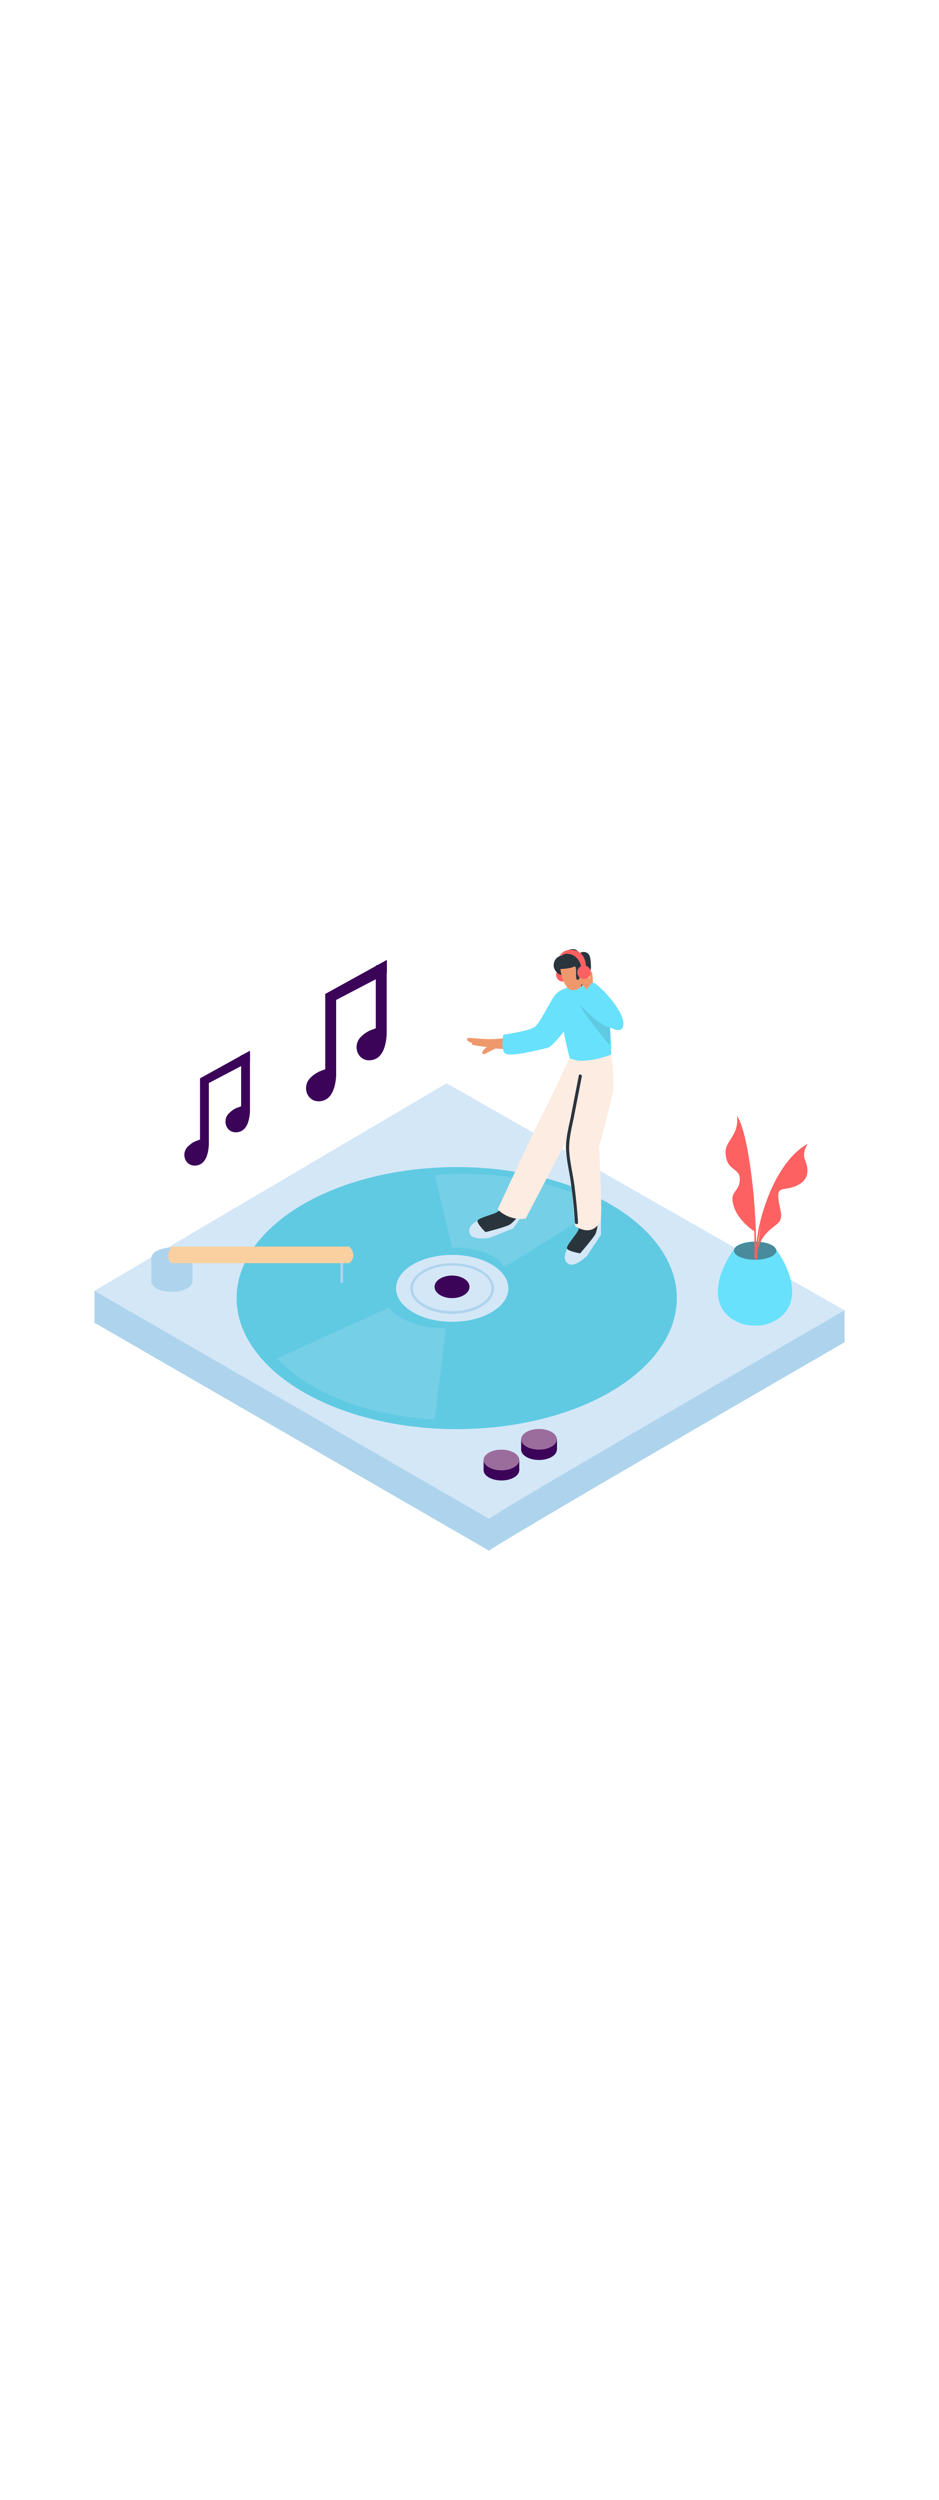 <svg version="1.1" id="Layer_1" xmlns="http://www.w3.org/2000/svg" xmlns:xlink="http://www.w3.org/1999/xlink" x="0px" y="0px" viewBox="0 0 500 500" style="width: 188px;" xml:space="preserve" data-imageid="music-66" imageName="Music" class="illustrations_image">
<style type="text/css">
	.st0_music-66{fill:#AED4ED;}
	.st1_music-66{fill:#D4E7F7;}
	.st2_music-66{fill:#68E1FD;}
	.st3_music-66{opacity:0.13;fill:#2A343D;enable-background:new    ;}
	.st4_music-66{fill:#3B0459;}
	.st5_music-66{opacity:0.18;fill:#D4E7F7;enable-background:new    ;}
	.st6_music-66{fill:#EF986C;}
	.st7_music-66{fill:#FE6162;}
	.st8_music-66{fill:#2A343D;}
	.st9_music-66{fill:#FDECE2;}
	.st10_music-66{opacity:0.32;fill:url(#SVGID_1_);enable-background:new    ;}
	.st11_music-66{opacity:0.32;fill:url(#SVGID_00000086683301785333185470000005475531221044532105_);enable-background:new    ;}
	.st12_music-66{opacity:0.32;fill:url(#SVGID_00000180357807467395712030000009631708388913892742_);enable-background:new    ;}
	.st13_music-66{fill:#FAD0A0;}
	.st14_music-66{fill:#9B6D9C;}
	.st15_music-66{opacity:0.5;fill:#2A343D;enable-background:new    ;}
</style>
<g id="Base_music-66">
	<path class="st0_music-66" d="M433,289.7L237.8,178.2L70.2,277l-0.4-3.7l-19.5-1.6v17L260.5,410c-1.4-0.8,189.2-110.9,189.2-110.9v-17&#10;&#9;&#9;L433,289.7z"/>
	<path class="st1_music-66" d="M50.3,271.7L260.5,393c-1.4-0.8,189.2-110.9,189.2-110.9L237.8,161.3L50.3,271.7z"/>
</g>
<g id="CD_music-66">
	<ellipse class="st2_music-66 targetColor" cx="243.2" cy="275.6" rx="117.2" ry="69.7" style="fill: rgb(104, 225, 253);"/>
	<ellipse class="st3_music-66" cx="243.2" cy="275.6" rx="117.2" ry="69.7"/>
	<ellipse class="st1_music-66" cx="240.8" cy="270.4" rx="29.9" ry="17.8"/>
	<path class="st0_music-66" d="M240.8,284c-12.3,0-22.3-6.1-22.3-13.5s10-13.5,22.3-13.5s22.3,6.1,22.3,13.5S253.1,284,240.8,284z&#10;&#9;&#9; M240.8,258.3c-11.5,0-20.9,5.5-20.9,12.1s9.4,12.1,20.9,12.1s20.9-5.5,20.9-12.1S252.3,258.3,240.8,258.3L240.8,258.3z"/>
	<ellipse class="st4_music-66" cx="240.7" cy="269.6" rx="9.3" ry="6"/>
	<path class="st5_music-66" d="M207.1,280.6c0,0,8.2,11.3,30.4,11l-6,48.5c0,0-53.7-0.7-84-32.4L207.1,280.6z"/>
	<path class="st5_music-66" d="M240.7,248.7c0,0,21-0.8,27.8,10.5l52.2-32.4c0,0-34.5-21.3-89.2-16.6L240.7,248.7z"/>
</g>
<g id="Song_music-66">
	<path class="st4_music-66" d="M106.5,158.7v32.5c0,0.1-2.2,0.9-2.3,0.9c-1.7,0.7-3.1,1.8-4.4,3.1c-3.5,3.9-1.1,10.2,4.2,9.9&#10;&#9;&#9;c5.6-0.3,6.9-6.3,7.2-10.9v-33l21.9-11.5V144L106.5,158.7z"/>
	<path class="st4_music-66" d="M128.4,146.4v27.1c0,0.1-2.2,0.9-2.3,0.9c-1.7,0.7-3.1,1.8-4.4,3.1c-3.5,3.9-1.1,10.2,4.2,9.9&#10;&#9;&#9;c5.6-0.3,6.9-6.3,7.2-10.9v-31.4C131.6,145.5,130,145.9,128.4,146.4z"/>
	<path class="st4_music-66" d="M173.2,113.8v40c0,0.1-2.7,1.1-2.8,1.1c-2,0.9-3.9,2.2-5.4,3.8c-4.3,4.7-1.4,12.6,5.1,12.2&#10;&#9;&#9;c6.8-0.4,8.5-7.8,8.9-13.4V117l27-14.1v-7.2L173.2,113.8z"/>
	<path class="st4_music-66" d="M200.1,98.7V132c0,0.1-2.7,1.1-2.8,1.1c-2,0.9-3.9,2.2-5.4,3.8c-4.3,4.7-1.4,12.6,5.1,12.2&#10;&#9;&#9;c6.8-0.4,8.5-7.8,8.9-13.5V97.1C204,97.5,202.1,98,200.1,98.7z"/>
</g>
<g id="Character_music-66">
	<path class="st6_music-66" d="M275,139.9c0.2-0.5-0.1-1-0.5-1.1c0,0,0,0,0,0c-0.1,0-0.3,0-0.5,0l-1.1,0.2v-0.1c0.2-0.2,0.2-0.5,0.2-0.7&#10;&#9;&#9;c0.3-0.4,0.2-0.9-0.2-1.2c-0.2-0.1-0.4-0.2-0.7-0.2c-5.4,1-11,1.3-16.5,0.8c-1-0.1-2.1-0.2-3.2-0.2l-2.4-0.2h-0.6&#10;&#9;&#9;c-0.5,0-0.8,0.4-0.8,0.9c0,0.5,0.4,0.8,0.8,0.8l0,0c0.1,0.4,0.4,0.6,0.8,0.7l1,0.1c-0.1,0.3-0.1,0.6,0.1,0.8&#10;&#9;&#9;c0.1,0.1,0.1,0.2,0.2,0.3c0.1,0.1,0.3,0.2,0.4,0.2h0.3c2.4,0.5,4.7,0.8,7.1,1c-1.1,0.6-1.9,1.5-2.5,2.6c-0.2,0.4-0.1,1,0.3,1.2&#10;&#9;&#9;c0,0,0,0,0,0c0.3,0.1,0.6,0.1,0.8,0c2-1.1,4-2.1,6-3c3.8,0.6,7.6,0.2,11.2-1.1C276.3,141.2,275.9,139.6,275,139.9z"/>
	<circle class="st7_music-66" cx="299.7" cy="103.6" r="3.6"/>
	<path class="st1_music-66" d="M254.3,234.3c-1,0.9-5.1,2.6-4.4,6.3c0.9,4.8,10.9,2.9,10.9,2.9l12.5-5l11.7-17l-9.8-3.3l-8.9,12.9"/>
	<path class="st8_music-66" d="M275.3,218.2c-0.4,0.8-8.5,10.3-10.5,11.6s-10,3.1-10.5,4.6s4.2,6.1,4.2,6.1s11.3-2.8,13.1-4.1&#10;&#9;&#9;c1.1-0.8,2.1-1.8,3-2.8l9-13"/>
	<path class="st1_music-66" d="M302,249.2c-0.3,1.4-2.7,5,0,7.7c3.4,3.4,10.6-3.8,10.6-3.8l7.4-11.2v-20.7l-10,2.8v15.7"/>
	<path class="st8_music-66" d="M310,224c0.2,0.9-1.2,13.3-2.1,15.5s-6.5,8.2-6,9.7s7,2.6,7,2.6s7.7-8.8,8.4-10.8c0.4-1.3,0.7-2.6,0.9-4v-15.7&#10;&#9;&#9;"/>
	<path class="st9_music-66" d="M304.7,144.7c0,0-13.4,28.9-16.3,34.1c-2.4,4.3-18.3,38.6-23.4,49.6c3.9,3.9,9.5,5.7,14.9,4.9l36.4-69.5&#10;&#9;&#9;l6.8-19.6L304.7,144.7z"/>
	<path class="st9_music-66" d="M326.5,165.3c0.5-8.7-0.8-17.5-2-26.1c-0.8-2.7-1.4-4.7-1.4-4.7l-12.9,18.2c0,0-11.8,39.9-9.2,45.5&#10;&#9;&#9;s5.2,39,5.2,39s8.7,6.6,13.5-2.5c1.3-2.4-0.7-39.7-0.7-39.7S323.7,178.1,326.5,165.3z"/>
	<path class="st2_music-66 targetColor" d="M304.8,109.8c-0.8,0.2-6.9,1-9.8,5.3s-7.4,14-10.2,16.2s-16.8,4.2-16.8,4.2s-1.5,7,0.7,9.7s19-1.9,22.8-2.7&#10;&#9;&#9;s15.1-17.5,15.1-17.5" style="fill: rgb(104, 225, 253);"/>
	<path class="st2_music-66 targetColor" d="M322,112.6c-1.9-0.8-6.1-3.1-8.6-3c-3.9,0-7.8,0.3-11.6,0.9c-4.8,4.9-2.8,15.9-1.9,21.6&#10;&#9;&#9;c0.8,5.3,2.2,10.6,3.4,15.8c6.2,3.4,17.6-0.1,22.1-1.8C325.5,134.9,324.4,123.7,322,112.6z" style="fill: rgb(104, 225, 253);"/>
	<path class="st8_music-66" d="M313.2,92.4c-1.2-1.1-3.1-1.3-4.4-0.3c0-0.1-0.1-0.1-0.1-0.2c-1.1-0.8-1.7-1.8-3.1-1.9&#10;&#9;&#9;c-1.3-0.1-2.6,0.2-3.8,0.8c-1.1,0.5-2.1,1.5-2.5,2.6c-0.1,0-0.2,0-0.4,0c-2.8,0.6-4.5,3.3-4,6.1c0.5,2.3,2.8,4.6,5.2,4.3&#10;&#9;&#9;c1.2,0.2,2.5,0.2,3.7-0.2c0.8-0.2,1.2-1.1,1-1.8c-0.1-0.3-0.2-0.5-0.4-0.7l0.2-0.1h0.1c0.5,0.4,1.2,0.4,1.6-0.1l0.2-0.2&#10;&#9;&#9;c0.3-0.1,0.6-0.3,0.9-0.5h0.4v0.4c0,0.6,0.3,1.2,0.9,1.4c0.3,0.1,0.6,0.1,0.9,0c-0.5,1-1.2,1.9-2.1,2.7c-1.2,0.9-0.1,2.5,1.1,2.4&#10;&#9;&#9;c-0.5,0.5,0.2,3.2,0.8,2.7c3.1-2.5,5-6.2,5.3-10.2C314.6,98,314.7,93.7,313.2,92.4z"/>
	<path class="st6_music-66" d="M298.5,100.5c-0.4,0,1.6,11.3,6.4,11.3c6,0,7-7.4,7-7.4s0-5.3-4-6.4S302.8,100.6,298.5,100.5z"/>
	<path class="st8_music-66" d="M298.5,100.5c0,0,4.8,0,7.1-1.2s0.1,7.3,2,7s1-4.6,2.6-3.2s-1,7-1,7s4.5-3.4,4.9-7.9s-5.8-7.6-11-6.3&#10;&#9;&#9;S298.5,100.5,298.5,100.5z"/>
	<path class="st8_music-66" d="M303.1,197.4c-0.4-6.5,1.6-13.2,2.8-19.6l3.9-20.1c0.2-1.1-1.4-1.5-1.6-0.5l-3.9,20.1c-1.1,6-3,12.2-2.9,18.4&#10;&#9;&#9;s1.7,12.1,2.5,18c1,7.2,1.8,14.4,2.2,21.7c0.1,1.1,1.8,1.1,1.7,0c-0.4-6.5-1.1-13-1.9-19.5C305.1,209.8,303.5,203.6,303.1,197.4z"/>
	<path class="st6_music-66" d="M315.7,107.8c0,0-0.1-6-0.8-5.8s-0.9,2.3-1.1,3.7l-1-2.4c0,0-1.8-3.1-3-2.8s-1.3,5-1.3,5.9s4.1,5.4,4.1,5.4&#10;&#9;&#9;l1.5-2.2l0.1,1L315.7,107.8z"/>
	<path class="st2_music-66 targetColor" d="M315.7,107.8c1.5-0.8,18.5,16,16,23.5s-23.2-12.1-23.2-12.1S312.2,109.7,315.7,107.8z" style="fill: rgb(104, 225, 253);"/>
	<circle class="st7_music-66" cx="311" cy="102.3" r="3.6"/>
	<path class="st7_music-66" d="M305.5,90.5c-4.5-0.7-6.5,1.4-7.5,3.1h0.1c0.3-0.1,0.6-0.2,0.9-0.3h0.2c0.8-0.5,1.6-0.8,2.5-0.9&#10;&#9;&#9;c7.4,0.2,8,8.2,8,8.2l2.3-0.1C312.1,100.6,312.7,91.6,305.5,90.5z"/>
	<path class="st3_music-66" d="M308.5,119.2c0,0,9.3,10.7,16.3,12.5v9.5C324.8,141.2,312.1,126.6,308.5,119.2z"/>
</g>
<g id="Shadow_music-66">
	
		<linearGradient id="SVGID_1_-music-66" gradientUnits="userSpaceOnUse" x1="380.012" y1="-1806.128" x2="389.923" y2="-1820.208" gradientTransform="matrix(1 0 0 1 0 2101.04)">
		<stop offset="0" style="stop-color:#2A343D;stop-opacity:0"/>
		<stop offset="0.99" style="stop-color:#2A343D"/>
	</linearGradient>
	<polyline class="st10_music-66" points="417.5,284.7 384.4,304 356.3,285.5 382.5,269.6 &#9;"/>
	
		<linearGradient id="SVGID_00000041264861134362304180000001463024355737705873_-music-66" gradientUnits="userSpaceOnUse" x1="259.3" y1="-1722.55" x2="271.07" y2="-1739.28" gradientTransform="matrix(1 0 0 1 0 2101.04)">
		<stop offset="0" style="stop-color:#2A343D;stop-opacity:0"/>
		<stop offset="0.99" style="stop-color:#2A343D"/>
	</linearGradient>
	
		<polyline style="opacity:0.32;fill:url(#SVGID_00000041264861134362304180000001463024355737705873_);enable-background:new    ;" points="&#10;&#9;&#9;294.2,359.6 253.9,382 240.8,374.1 279.1,353 &#9;"/>
	
		<linearGradient id="SVGID_00000098919752286228514660000012924882400779455920_-music-66" gradientUnits="userSpaceOnUse" x1="75.816" y1="-1820.513" x2="83.716" y2="-1831.733" gradientTransform="matrix(1 0 0 1 0 2101.04)">
		<stop offset="0" style="stop-color:#2A343D;stop-opacity:0"/>
		<stop offset="0.99" style="stop-color:#2A343D"/>
	</linearGradient>
	
		<polyline style="opacity:0.32;fill:url(#SVGID_00000098919752286228514660000012924882400779455920_);enable-background:new    ;" points="&#10;&#9;&#9;101.7,269.6 79.5,286 60.9,275.8 87.1,259.9 &#9;"/>
</g>
<g id="Music_Player_music-66">
	<path class="st0_music-66" d="M181.3,255.5v11.4c0,0.4,0.3,0.7,0.7,0.7s0.7-0.3,0.7-0.7c0,0,0,0,0,0v-11.4c0-0.4-0.3-0.7-0.7-0.7&#10;&#9;&#9;C181.6,254.8,181.3,255.1,181.3,255.5C181.3,255.5,181.3,255.5,181.3,255.5z"/>
	<ellipse class="st0_music-66" cx="91.5" cy="266.6" rx="11" ry="5.7"/>
	<ellipse class="st0_music-66" cx="91.5" cy="254.4" rx="11" ry="5.7"/>
	<polyline class="st0_music-66" points="80.6,254.4 80.6,266.6 102.5,266.6 102.5,254.4 &#9;"/>
	<rect x="91.4" y="248.2" class="st13_music-66" width="94.7" height="8.8"/>
	<path class="st13_music-66" d="M186,248.2c0,0,4.9,4.5,0,8.8"/>
	<path class="st13_music-66" d="M91.4,248.2c0,0-4.1,5.5,0,8.8"/>
</g>
<g id="Button_music-66">
	<polyline class="st4_music-66" points="277.5,350.7 277.5,356.2 296.6,356.2 296.6,350.7 &#9;"/>
	<ellipse class="st4_music-66" cx="287" cy="356.2" rx="9.5" ry="5.5"/>
	<ellipse class="st14_music-66" cx="287" cy="350.7" rx="9.5" ry="5.5"/>
	<polyline class="st4_music-66" points="257.5,361.7 257.5,367.1 276.5,367.1 276.5,361.7 &#9;"/>
	<ellipse class="st4_music-66" cx="267" cy="367.1" rx="9.5" ry="5.5"/>
	<ellipse class="st14_music-66" cx="267" cy="361.7" rx="9.5" ry="5.5"/>
</g>
<g id="Plant_music-66">
	<path class="st2_music-66 targetColor" d="M413.1,249.4c-1-2.2-5.6-3.9-11.1-3.9s-10.3,1.8-11.2,4.1c-6.4,9-12.8,23.7-4.9,33.6c3.9,4.5,9.6,7.1,15.6,7h1&#10;&#9;&#9;c6,0.1,11.7-2.5,15.6-7C426.1,273.2,419.6,258.4,413.1,249.4z" style="fill: rgb(104, 225, 253);"/>
	<ellipse class="st15_music-66" cx="402.1" cy="250.4" rx="11.3" ry="4.8"/>
	<path class="st7_music-66" d="M415.2,209.3c-7,11.8-11.3,25.1-12.6,38.7c0-16.5-1.5-33-4.5-49.3c-0.1-0.6-1-0.3-0.9,0.2&#10;&#9;&#9;c3.4,18.2,4.9,36.7,4.5,55.1c0,0.2,0.2,0.4,0.4,0.4c0,0,0,0,0,0h0.1v0.4c0,0.3,0.3,0.4,0.5,0.4c0.2,0,0.4-0.2,0.4-0.4&#10;&#9;&#9;c0.3-15.9,4.7-31.5,12.8-45.2c0.1-0.2-0.1-0.5-0.3-0.6C415.5,209.2,415.3,209.2,415.2,209.3z"/>
	<path class="st7_music-66" d="M408.1,224.3c0,0,7-22.5,22-30.8c0,0-3,4.5-1.6,8.1s3.6,10.1-3.5,13.8s-11.2,0-10.5,7.1s3.4,10.5-1.1,14&#10;&#9;&#9;s-8.4,6.5-9.9,13.9C403.4,250.4,405.1,231.8,408.1,224.3z"/>
	<path class="st7_music-66" d="M401.4,221.9c0,0-2.9-34.5-9-43.3c0.5,3.3-0.1,6.7-1.7,9.7c-2.6,5-5.5,6.7-3.9,13.2s7.7,5.2,7.1,11.7&#10;&#9;&#9;s-5.7,5.3-3.2,13.5s11.3,13.6,11.3,13.6"/>
</g>
</svg>